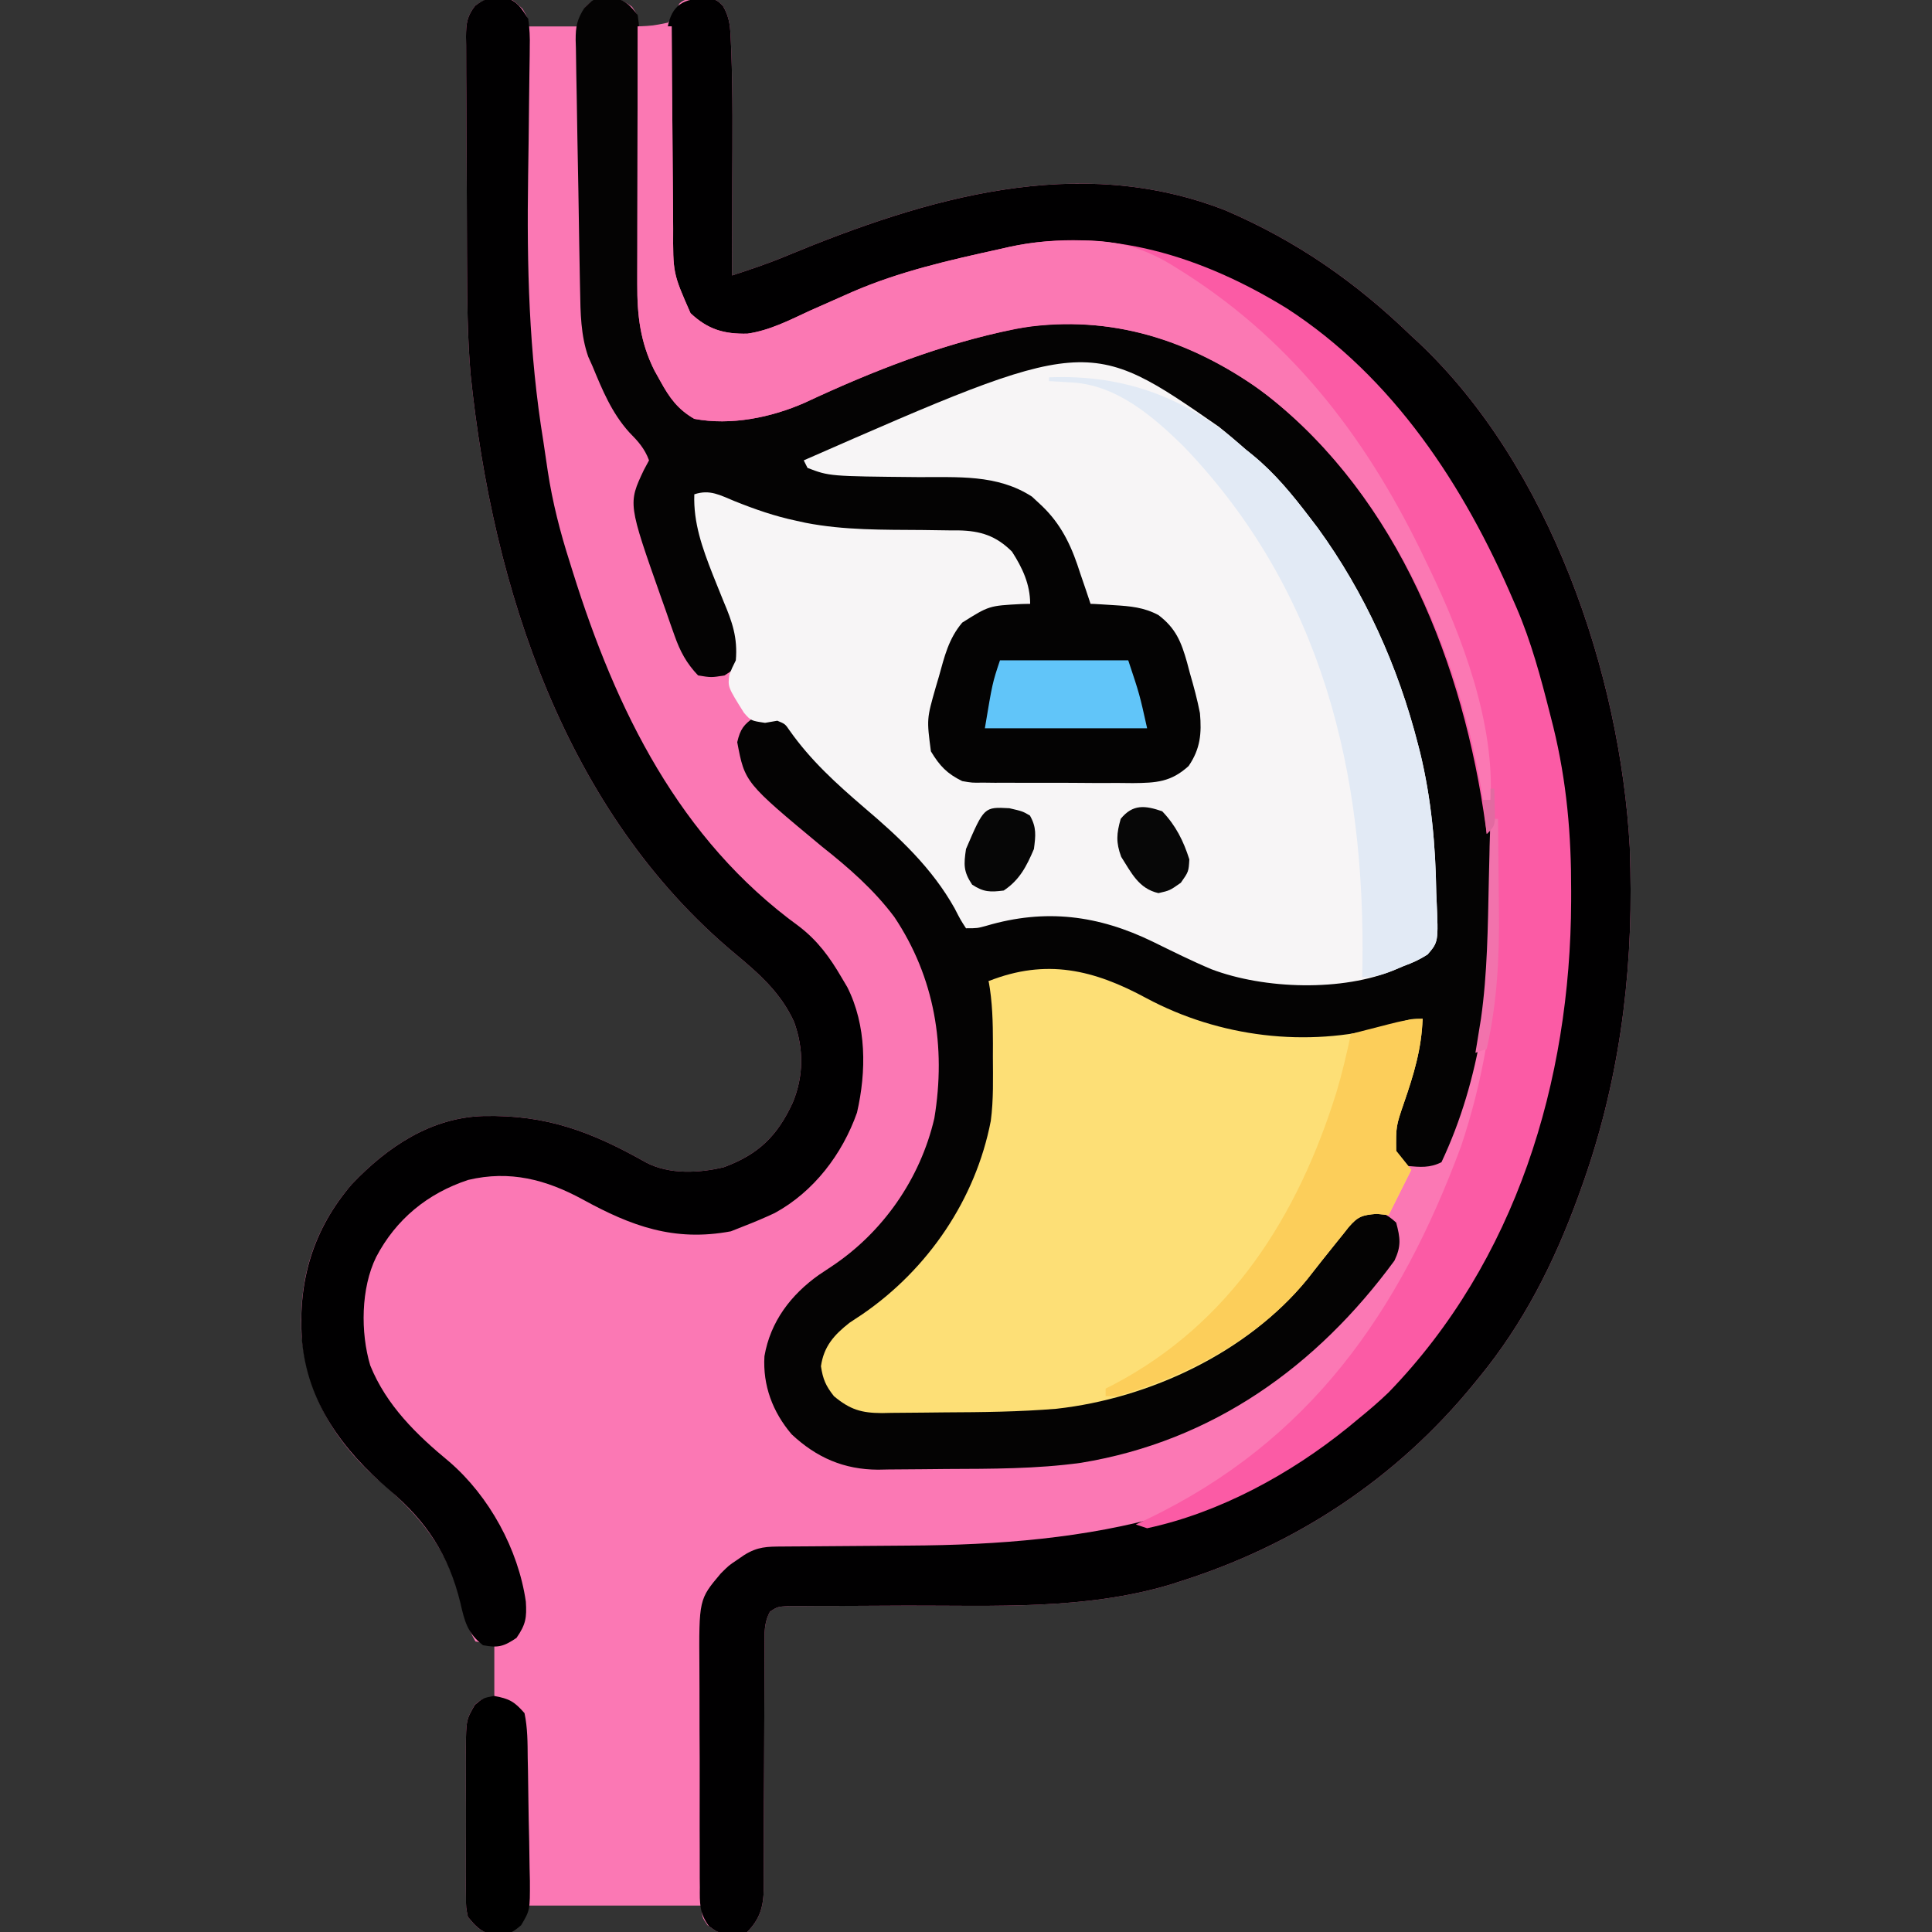 <?xml version="1.0" encoding="UTF-8"?>
<svg version="1.1" xmlns="http://www.w3.org/2000/svg" width="512" height="512">
<rect width="100%" height="100%" fill="#333333" stroke="none"/>
<path d="M0 0 C1.906 0.465 1.906 0.465 4.406 2.84 C5.906 5.465 5.906 5.465 5.906 7.465 C10.196 7.465 14.486 7.465 18.906 7.465 C19.566 5.815 20.226 4.165 20.906 2.465 C22.906 0.465 22.906 0.465 26.781 0.09 C29.934 0.164 30.75 0.352 33.406 2.277 C34.906 4.465 34.906 4.465 34.906 7.465 C38.971 7.275 38.971 7.275 42.906 6.465 C44.915 4.092 44.915 4.092 45.906 1.465 C47.485 -0.114 49.1 0.219 51.281 0.152 C52.468 0.096 52.468 0.096 53.68 0.039 C55.906 0.465 55.906 0.465 57.503 2.05 C59.39 5.296 59.422 7.771 59.59 11.523 C59.64 12.617 59.64 12.617 59.691 13.732 C60.147 25.321 60.011 36.932 59.969 48.527 C59.964 50.955 59.959 53.383 59.955 55.811 C59.944 61.695 59.928 67.58 59.906 73.465 C64.82 71.865 69.678 70.233 74.445 68.23 C111.424 52.924 151.594 40.929 190.656 56.215 C209.586 64.348 225.13 75.179 239.906 89.465 C240.571 90.078 241.237 90.692 241.922 91.324 C276.516 123.979 295.27 178.683 297.816 225.07 C297.861 226.751 297.861 226.751 297.906 228.465 C297.927 229.233 297.947 230 297.968 230.792 C298.626 259.732 294.786 288.166 284.906 315.465 C284.614 316.278 284.321 317.09 284.02 317.928 C277.702 335.199 269.624 351.198 257.906 365.465 C257.45 366.027 256.994 366.588 256.523 367.167 C235.923 392.408 209.196 409.99 178.156 419.715 C177.07 420.066 177.07 420.066 175.962 420.425 C153.304 427.161 129.544 425.924 106.177 425.97 C100.977 425.982 95.778 426.005 90.578 426.045 C88.159 426.058 85.74 426.054 83.321 426.049 C81.849 426.059 80.378 426.069 78.906 426.08 C76.981 426.083 76.981 426.083 75.018 426.086 C72 426.255 72 426.255 69.993 427.531 C68.321 430.506 68.492 433.472 68.521 436.794 C68.516 437.538 68.511 438.281 68.505 439.047 C68.495 440.661 68.492 442.275 68.496 443.889 C68.5 446.445 68.486 449 68.467 451.556 C68.43 456.984 68.417 462.412 68.406 467.84 C68.394 474.123 68.373 480.406 68.326 486.689 C68.313 489.205 68.317 491.72 68.322 494.235 C68.312 495.782 68.302 497.329 68.291 498.876 C68.297 499.574 68.303 500.271 68.31 500.99 C68.25 505.703 67.294 509.077 63.906 512.465 C56.719 513.054 56.719 513.054 53.406 510.652 C51.906 508.465 51.906 508.465 51.906 505.465 C36.726 505.465 21.546 505.465 5.906 505.465 C5.246 507.115 4.586 508.765 3.906 510.465 C1.345 513.026 -0.523 512.779 -4.023 512.926 C-7.026 512.257 -8.153 510.81 -10.094 508.465 C-10.602 506.005 -10.602 506.005 -10.611 503.225 C-10.624 502.18 -10.637 501.136 -10.65 500.059 C-10.641 498.936 -10.633 497.813 -10.625 496.656 C-10.629 495.497 -10.633 494.339 -10.637 493.145 C-10.639 490.694 -10.632 488.244 -10.615 485.794 C-10.594 482.045 -10.615 478.298 -10.641 474.549 C-10.638 472.168 -10.633 469.787 -10.625 467.406 C-10.633 466.285 -10.641 465.164 -10.65 464.009 C-10.557 456.279 -10.557 456.279 -8.248 452.219 C-6.094 450.465 -6.094 450.465 -3.094 450.465 C-3.094 445.845 -3.094 441.225 -3.094 436.465 C-4.744 436.135 -6.394 435.805 -8.094 435.465 C-10.024 432.144 -10.946 429.075 -11.848 425.344 C-15.455 410.832 -22.838 401.984 -34.094 392.465 C-45.995 381.849 -53.18 369.08 -54.254 353.078 C-54.754 338.175 -50.5 325.477 -40.781 314.215 C-31.494 304.464 -19.961 296.634 -6.004 296.227 C10.785 295.835 22.744 300.424 37.211 308.589 C43.327 311.75 51.188 311.362 57.738 309.781 C66.905 306.388 71.872 301.548 75.961 292.734 C78.894 285.692 78.948 278.468 76.344 271.277 C72.82 263.55 67.151 258.574 60.719 253.215 C15.719 215.714 -3.544 156.357 -9.379 99.7 C-10.233 89.715 -10.294 79.755 -10.332 69.742 C-10.336 68.821 -10.34 67.9 -10.344 66.952 C-10.365 62.097 -10.379 57.243 -10.389 52.388 C-10.4 47.381 -10.435 42.374 -10.474 37.368 C-10.5 33.503 -10.509 29.638 -10.512 25.774 C-10.517 23.926 -10.529 22.079 -10.547 20.232 C-10.571 17.659 -10.571 15.088 -10.564 12.515 C-10.577 11.755 -10.589 10.995 -10.603 10.212 C-10.568 6.697 -10.367 4.819 -8.189 1.997 C-5.298 -0.117 -3.482 -0.162 0 0 Z " fill="#FB78B4" transform="translate(134.094,-0.465)"/>
<path d="M0 0 C0.99 0.033 0.99 0.033 2 0.066 C2.66 0.065 3.32 0.064 4 0.062 C6.974 0.905 8.097 2.197 10 4.629 C10.393 7.288 10.545 9.536 10.514 12.192 C10.525 13.327 10.525 13.327 10.536 14.485 C10.555 16.985 10.547 19.484 10.539 21.984 C10.549 23.728 10.561 25.472 10.575 27.216 C10.607 31.811 10.618 36.405 10.622 41 C10.63 48.336 10.666 55.672 10.714 63.008 C10.726 65.561 10.726 68.114 10.724 70.667 C10.753 82.579 11.886 92.172 18 102.629 C18.389 103.436 18.779 104.243 19.18 105.074 C20.911 107.881 22.054 109.089 25 110.629 C36.405 112.502 47.506 109.437 57.763 104.649 C86.035 91.759 119.257 78.726 150.086 89.73 C161.26 94.183 170.885 99.787 180 107.629 C180.812 108.307 181.624 108.985 182.461 109.684 C214.196 137.014 232.424 180.504 236 221.629 C236.31 227.084 236.292 232.542 236.25 238.004 C236.247 238.727 236.244 239.449 236.241 240.194 C236.187 250.798 235.874 261.167 234 271.629 C233.876 272.366 233.753 273.104 233.625 273.864 C231.56 285.98 228.249 297.484 223 308.629 C219.908 310.175 217.406 309.923 214 309.629 C211.5 308.191 211.5 308.191 210 305.629 C209.888 298.934 212.063 292.904 214.12 286.601 C215.829 281.338 217.119 276.098 218 270.629 C216.697 271.045 216.697 271.045 215.367 271.469 C214.215 271.831 213.062 272.193 211.875 272.566 C210.738 272.926 209.601 273.286 208.43 273.656 C183.771 280.65 159.789 274.277 138 262.629 C129.79 258.345 122.153 257.754 113 258.629 C110.992 259.271 108.99 259.934 107 260.629 C105.68 260.629 104.36 260.629 103 260.629 C103.487 261.967 103.487 261.967 103.984 263.332 C105.573 268.917 105.289 274.619 105.25 280.379 C105.262 282.053 105.262 282.053 105.273 283.762 C105.25 293.977 104.121 303.306 99.812 312.629 C99.504 313.31 99.196 313.99 98.878 314.692 C91.165 331.315 79.403 344.029 64.102 353.953 C60.96 356.458 60.138 358.573 59.625 362.504 C60.105 366.5 61.467 368.533 64 371.629 C66.777 373.333 68.848 373.878 72.087 373.872 C72.883 373.875 73.678 373.878 74.498 373.881 C75.352 373.874 76.206 373.867 77.086 373.859 C77.979 373.859 78.873 373.858 79.793 373.858 C81.688 373.855 83.582 373.847 85.477 373.835 C88.33 373.817 91.182 373.814 94.035 373.814 C127.769 373.752 158.247 367.259 183.364 343.303 C188.072 338.486 192.014 333.04 196 327.629 C199.631 322.755 199.631 322.755 202.938 321.629 C206.701 321.629 208.216 322.084 211 324.629 C212.091 328.709 212.374 330.836 210.551 334.699 C190.001 362.744 162.331 382.579 127.489 388.285 C115.68 389.915 103.76 389.878 91.86 389.924 C89.78 389.936 87.699 389.956 85.618 389.986 C82.573 390.028 79.529 390.044 76.484 390.055 C75.565 390.072 74.646 390.09 73.7 390.108 C64.651 390.078 57.398 386.917 50.797 380.738 C45.765 374.831 43.119 367.799 43.586 360.035 C45.161 350.882 50.561 343.779 58.027 338.48 C59.141 337.735 60.257 336.993 61.375 336.254 C74.974 327.23 84.894 312.999 88.609 296.992 C91.752 278.002 88.71 259.635 78 243.629 C72.582 236.406 65.964 230.621 58.902 225.039 C38.392 208.007 38.392 208.007 36.375 197.316 C37.176 193.873 38.082 192.625 41 190.629 C44.564 190.022 46.318 190.226 49.438 192.066 C52.292 194.921 54.621 197.988 57.059 201.199 C61.71 207.02 67.075 211.99 72.938 216.566 C83.081 224.559 90.74 233.379 97 244.629 C97 245.289 97 245.949 97 246.629 C97.909 246.34 98.818 246.051 99.754 245.754 C117.895 240.395 132.48 242.309 149.312 250.566 C167.361 259.352 187.194 263.674 207 257.629 C208.786 257.005 210.561 256.344 212.312 255.629 C213.134 255.299 213.955 254.969 214.801 254.629 C217.212 253.604 217.212 253.604 220 251.629 C220.468 248.805 220.468 248.805 220.398 245.469 C220.405 244.208 220.411 242.948 220.417 241.649 C220.405 240.288 220.391 238.927 220.375 237.566 C220.371 236.883 220.367 236.199 220.363 235.495 C220.29 224.901 219.465 214.96 217 204.629 C216.726 203.265 216.457 201.901 216.191 200.535 C211.123 175.508 199.007 152.333 183 132.629 C181.987 131.339 181.987 131.339 180.953 130.023 C168.374 114.838 149.597 103.482 129.922 101.285 C105.045 100.106 77.976 112.066 56 122.629 C55.67 122.959 55.34 123.289 55 123.629 C61.376 125.262 67.39 125.817 73.938 125.902 C75.153 125.919 75.153 125.919 76.394 125.936 C79.782 125.975 83.171 126.002 86.56 126.01 C99.262 126.059 109.592 126.515 119.254 135.73 C125.176 142.169 130 151.725 130 160.629 C130.846 160.583 131.691 160.536 132.562 160.488 C146.063 160.059 146.063 160.059 151 164.629 C154.36 169.717 156.177 174.705 157.75 180.566 C157.97 181.326 158.191 182.086 158.418 182.869 C160.112 189.03 161.063 194.72 158.812 200.879 C156.461 204.447 153.816 206.721 150 208.629 C148.306 208.74 146.608 208.788 144.911 208.806 C143.85 208.819 142.788 208.832 141.694 208.845 C140.542 208.852 139.39 208.86 138.203 208.867 C137.022 208.875 135.84 208.883 134.623 208.892 C132.118 208.905 129.613 208.916 127.107 208.924 C123.28 208.941 119.453 208.985 115.625 209.029 C113.193 209.039 110.76 209.048 108.328 209.055 C106.612 209.081 106.612 209.081 104.862 209.108 C98.596 209.091 94.745 208.878 90 204.629 C88.539 202.953 88.539 202.953 87.625 201.316 C87.149 200.518 87.149 200.518 86.664 199.703 C84.554 193.112 86.808 186.521 88.625 180.129 C88.979 178.762 88.979 178.762 89.34 177.367 C91.211 170.717 93.843 165.066 100.001 161.456 C102.803 160.297 105.235 160.438 108.25 160.504 C109.328 160.522 110.405 160.54 111.516 160.559 C112.335 160.582 113.155 160.605 114 160.629 C113.29 158.539 112.556 156.457 111.812 154.379 C111.406 153.219 111 152.059 110.582 150.863 C108.842 147.305 107.289 145.777 104 143.629 C100.391 142.426 97.074 142.474 93.316 142.453 C91.742 142.433 90.168 142.412 88.594 142.39 C87.772 142.379 86.95 142.368 86.102 142.356 C66.573 142.051 49.198 140.269 30.992 132.801 C28.225 131.507 28.225 131.507 26 131.629 C26.516 139.208 28.458 145.784 30.938 152.941 C31.298 154.012 31.658 155.083 32.029 156.186 C33.799 161.573 33.799 161.573 36.096 166.743 C37.561 169.799 37.356 172.307 37 175.629 C35.438 178.066 35.438 178.066 33 179.629 C29.5 180.191 29.5 180.191 26 179.629 C22.902 176.372 21.229 173.236 19.746 169.023 C19.366 167.957 18.987 166.89 18.596 165.791 C18.213 164.686 17.831 163.58 17.438 162.441 C16.858 160.812 16.858 160.812 16.268 159.15 C7.426 134.073 7.426 134.073 11.625 125.191 C12.306 123.923 12.306 123.923 13 122.629 C11.857 119.502 10.063 117.53 7.75 115.191 C3.102 110.029 0.631 103.99 -2 97.629 C-2.365 96.818 -2.73 96.007 -3.105 95.172 C-5.099 89.505 -5.169 83.523 -5.269 77.57 C-5.285 76.797 -5.301 76.023 -5.318 75.227 C-5.37 72.691 -5.414 70.156 -5.457 67.621 C-5.472 66.751 -5.487 65.881 -5.503 64.985 C-5.582 60.389 -5.654 55.792 -5.722 51.196 C-5.794 46.453 -5.889 41.711 -5.989 36.969 C-6.062 33.315 -6.116 29.66 -6.166 26.005 C-6.193 24.256 -6.227 22.508 -6.268 20.759 C-6.324 18.316 -6.354 15.873 -6.378 13.429 C-6.4 12.71 -6.422 11.991 -6.445 11.25 C-6.453 7.64 -6.077 5.748 -4.101 2.681 C-2 0.629 -2 0.629 0 0 Z " fill="#040303" transform="translate(159,-0.629)"/>
<path d="M0 0 C2.418 1.912 4.736 3.896 7.039 5.945 C8.062 6.773 8.062 6.773 9.105 7.617 C14.912 12.39 19.491 17.986 24.039 23.945 C24.76 24.889 25.48 25.832 26.223 26.805 C38.767 44.067 47.499 63.47 52.789 84.07 C53.088 85.233 53.088 85.233 53.392 86.418 C56.357 98.654 57.476 110.94 57.664 123.508 C57.693 124.172 57.722 124.836 57.752 125.52 C58.234 136.559 58.234 136.559 55.359 139.895 C53.277 141.226 51.363 142.12 49.039 142.945 C48.309 143.255 47.579 143.566 46.827 143.885 C32.902 149.785 12.091 149.125 -1.934 143.798 C-7.186 141.588 -12.287 139.041 -17.402 136.532 C-31.877 129.482 -45.894 127.663 -61.57 132.289 C-63.961 132.945 -63.961 132.945 -66.961 132.945 C-68.398 130.742 -68.398 130.742 -69.961 127.695 C-75.942 116.995 -84.657 108.827 -93.961 100.945 C-101.288 94.645 -108.108 88.482 -113.699 80.547 C-114.888 78.805 -114.888 78.805 -116.961 77.945 C-118.57 78.224 -118.57 78.224 -120.211 78.508 C-123.961 77.945 -123.961 77.945 -125.789 75.863 C-130.095 68.992 -130.095 68.992 -129.68 65.742 C-128.961 63.945 -128.961 63.945 -127.961 61.945 C-127.443 55.926 -128.913 51.733 -131.211 46.32 C-131.856 44.731 -132.498 43.139 -133.137 41.547 C-133.449 40.769 -133.762 39.99 -134.084 39.188 C-136.808 32.218 -139.241 25.508 -138.961 17.945 C-134.81 16.562 -132.14 18.185 -128.273 19.758 C-122.91 21.91 -117.632 23.755 -111.961 24.945 C-110.72 25.218 -110.72 25.218 -109.454 25.496 C-99.236 27.484 -88.932 27.324 -78.562 27.402 C-76.114 27.423 -73.667 27.463 -71.219 27.504 C-70.478 27.504 -69.737 27.504 -68.974 27.504 C-63.084 27.616 -58.963 28.943 -54.773 33.133 C-52.006 37.427 -49.961 41.788 -49.961 46.945 C-50.758 46.971 -51.554 46.997 -52.375 47.023 C-60.87 47.477 -60.87 47.477 -67.961 51.945 C-71.594 56.254 -72.659 60.915 -74.148 66.258 C-74.421 67.183 -74.694 68.108 -74.975 69.061 C-77.382 77.49 -77.382 77.49 -76.262 86.055 C-73.93 89.926 -71.989 91.969 -67.961 93.945 C-65.325 94.399 -65.325 94.399 -62.531 94.349 C-61.47 94.362 -60.409 94.375 -59.315 94.388 C-57.61 94.383 -57.61 94.383 -55.871 94.379 C-54.105 94.387 -54.105 94.387 -52.304 94.395 C-49.816 94.401 -47.329 94.4 -44.842 94.391 C-41.041 94.383 -37.241 94.412 -33.439 94.443 C-31.021 94.445 -28.602 94.444 -26.184 94.441 C-25.049 94.453 -23.915 94.464 -22.746 94.475 C-16.528 94.421 -12.642 94.204 -7.961 89.945 C-4.846 85.376 -4.489 81.325 -4.961 75.945 C-5.656 72.32 -6.624 68.803 -7.648 65.258 C-7.893 64.334 -8.137 63.411 -8.389 62.459 C-9.923 57.063 -11.34 53.458 -15.961 49.945 C-19.828 47.882 -23.431 47.584 -27.773 47.32 C-28.935 47.246 -30.096 47.171 -31.293 47.094 C-32.173 47.045 -33.054 46.996 -33.961 46.945 C-34.348 45.788 -34.734 44.63 -35.133 43.438 C-35.658 41.898 -36.184 40.359 -36.711 38.82 C-37.09 37.679 -37.09 37.679 -37.477 36.516 C-39.683 30.117 -42.548 24.845 -47.648 20.258 C-48.25 19.697 -48.852 19.136 -49.473 18.559 C-58.745 12.547 -69.283 13.46 -79.898 13.383 C-103.158 13.164 -103.158 13.164 -108.961 10.945 C-109.291 10.285 -109.621 9.625 -109.961 8.945 C-34.666 -24.056 -34.666 -24.056 0 0 Z " fill="#F7F5F6" transform="translate(322.961,113.055)"/>
<path d="M0 0 C1.187 -0.056 1.187 -0.056 2.398 -0.113 C4.625 0.312 4.625 0.312 6.221 1.898 C8.108 5.144 8.141 7.619 8.309 11.371 C8.342 12.1 8.375 12.829 8.409 13.579 C8.866 25.169 8.73 36.78 8.688 48.375 C8.682 50.803 8.678 53.23 8.674 55.658 C8.663 61.543 8.646 67.428 8.625 73.312 C13.538 71.712 18.397 70.081 23.164 68.078 C60.143 52.771 100.313 40.777 139.375 56.062 C158.305 64.196 173.849 75.026 188.625 89.312 C189.29 89.926 189.955 90.54 190.641 91.172 C225.235 123.826 243.989 178.53 246.535 224.918 C246.565 226.038 246.594 227.158 246.625 228.312 C246.645 229.08 246.666 229.848 246.687 230.639 C247.345 259.58 243.505 288.014 233.625 315.312 C233.186 316.532 233.186 316.532 232.739 317.775 C226.421 335.046 218.343 351.045 206.625 365.312 C206.169 365.874 205.712 366.436 205.242 367.015 C184.642 392.255 157.914 409.837 126.875 419.562 C125.789 419.914 125.789 419.914 124.681 420.272 C102.023 427.009 78.262 425.771 54.896 425.818 C49.696 425.829 44.496 425.853 39.297 425.893 C36.877 425.906 34.459 425.902 32.039 425.897 C30.568 425.906 29.096 425.917 27.625 425.928 C25.7 425.931 25.7 425.931 23.736 425.934 C20.719 426.102 20.719 426.102 18.712 427.378 C17.04 430.354 17.211 433.319 17.24 436.642 C17.235 437.386 17.229 438.129 17.224 438.895 C17.214 440.509 17.211 442.123 17.214 443.737 C17.219 446.293 17.205 448.848 17.186 451.404 C17.149 456.832 17.135 462.259 17.125 467.688 C17.113 473.971 17.091 480.254 17.045 486.537 C17.031 489.052 17.036 491.568 17.04 494.083 C17.031 495.63 17.021 497.177 17.01 498.724 C17.016 499.421 17.022 500.119 17.028 500.837 C16.969 505.551 16.012 508.925 12.625 512.312 C5.43 512.902 5.43 512.902 2.527 510.776 C-0.052 507.436 0.056 504.526 0.092 500.474 C0.083 499.688 0.074 498.902 0.065 498.092 C0.043 495.495 0.05 492.898 0.059 490.301 C0.053 488.49 0.047 486.678 0.04 484.867 C0.029 481.068 0.034 477.27 0.049 473.471 C0.066 468.62 0.042 463.77 0.007 458.919 C-0.015 455.176 -0.013 451.433 -0.005 447.69 C-0.004 445.902 -0.011 444.115 -0.026 442.328 C-0.153 424.168 -0.153 424.168 5.625 417.312 C7.793 415.156 7.793 415.156 9.812 413.812 C10.487 413.348 11.161 412.884 11.855 412.406 C15.46 410.178 17.851 410.178 22.112 410.155 C22.78 410.15 23.447 410.145 24.134 410.139 C25.589 410.129 27.043 410.12 28.498 410.113 C30.823 410.101 33.148 410.082 35.473 410.06 C42.086 409.999 48.7 409.945 55.313 409.911 C103.487 409.65 147.853 402.484 183.625 367.312 C217.22 333.103 229.734 283.731 230 237.125 C230.008 236.286 230.016 235.447 230.025 234.583 C230.146 217.839 227.986 201.792 223.562 185.625 C223.267 184.54 222.972 183.456 222.668 182.339 C214.268 152.754 199.353 125.06 178.625 102.312 C177.912 101.517 177.199 100.722 176.465 99.902 C157.698 80.013 129.713 66.121 102.316 64.929 C75.264 64.315 47.318 74.544 23.308 86.214 C16.458 89.418 10.149 90.919 2.82 88.316 C1.796 87.603 1.796 87.603 0.75 86.875 C0.051 86.423 -0.647 85.97 -1.367 85.504 C-8.327 77.907 -8.023 68.465 -8.09 58.734 C-8.112 57.235 -8.136 55.735 -8.162 54.235 C-8.21 51.109 -8.244 47.982 -8.269 44.855 C-8.301 40.855 -8.364 36.855 -8.437 32.855 C-8.491 29.765 -8.529 26.675 -8.563 23.585 C-8.581 22.11 -8.603 20.634 -8.629 19.159 C-8.664 17.099 -8.678 15.04 -8.687 12.979 C-8.7 11.81 -8.712 10.64 -8.725 9.435 C-8.054 3.45 -5.909 0.182 0 0 Z " fill="#010001" transform="translate(185.375,-0.312)"/>
<path d="M0 0 C19.237 10.286 42.384 13.14 63.562 7.441 C64.778 7.07 65.994 6.699 67.246 6.316 C70.125 5.441 70.125 5.441 73.125 5.441 C72.865 13.369 70.779 20.224 68.208 27.663 C66.069 33.909 66.069 33.909 66.125 40.441 C68.105 42.916 68.105 42.916 70.125 45.441 C68.145 49.401 66.165 53.361 64.125 57.441 C63.073 57.338 62.021 57.235 60.938 57.129 C57.063 57.446 55.977 57.824 53.496 60.695 C53.044 61.272 52.591 61.848 52.125 62.441 C51.214 63.569 51.214 63.569 50.285 64.719 C47.686 67.957 45.088 71.197 42.547 74.48 C26.744 93.875 0.712 106.04 -23.862 108.774 C-33.739 109.593 -43.64 109.694 -53.546 109.737 C-55.446 109.748 -57.347 109.769 -59.247 109.798 C-62.03 109.841 -64.811 109.857 -67.594 109.867 C-68.438 109.885 -69.281 109.902 -70.151 109.92 C-75.547 109.9 -78.591 109.024 -82.875 105.441 C-85.038 102.701 -85.799 100.955 -86.312 97.504 C-85.563 92.255 -82.847 89.203 -78.738 85.984 C-77.56 85.192 -76.376 84.407 -75.188 83.629 C-57.937 71.732 -45.327 53.317 -41.305 32.488 C-40.555 26.84 -40.731 21.127 -40.75 15.441 C-40.746 14.292 -40.742 13.142 -40.738 11.957 C-40.745 6.348 -40.864 0.964 -41.875 -4.559 C-26.574 -10.607 -14.02 -7.601 0 0 Z " fill="#FDDF76" transform="translate(303.875,264.559)"/>
<path d="M0 0 C2.97 0 5.94 0 9 0 C9.004 0.819 9.007 1.639 9.011 2.483 C9.049 10.236 9.106 17.988 9.184 25.741 C9.223 29.726 9.256 33.71 9.271 37.696 C9.286 41.547 9.321 45.398 9.368 49.25 C9.383 50.713 9.391 52.177 9.392 53.64 C9.338 65.409 9.338 65.409 14 76 C18.627 80.315 22.829 81.551 29.074 81.421 C35.011 80.567 40.287 77.813 45.688 75.312 C48.189 74.194 50.696 73.089 53.203 71.984 C54.388 71.459 55.574 70.934 56.795 70.393 C69.359 64.933 82.661 61.924 96 59 C96.84 58.81 97.679 58.62 98.544 58.425 C124.499 52.824 149.982 61.115 172.061 74.745 C200.18 92.943 218.994 121.687 232 152 C232.279 152.636 232.558 153.272 232.845 153.927 C236.791 163.056 239.307 172.501 241.75 182.125 C242.044 183.281 242.338 184.436 242.641 185.627 C246.21 200.202 247.413 214.247 247.375 229.188 C247.374 230.065 247.373 230.943 247.371 231.847 C247.194 279.588 232.724 327.173 199 362 C196.438 364.474 193.763 366.753 191 369 C189.598 370.158 189.598 370.158 188.168 371.34 C172.978 383.623 154.2 393.888 135 398 C134.01 397.67 133.02 397.34 132 397 C132.981 396.539 133.962 396.077 134.973 395.602 C178.161 374.898 201.928 340.708 218.215 296.719 C223.788 280.066 227.201 261.599 227.098 244.031 C227.096 243.11 227.095 242.189 227.093 241.241 C227.088 238.327 227.075 235.414 227.062 232.5 C227.057 230.513 227.053 228.526 227.049 226.539 C227.038 221.693 227.021 216.846 227 212 C226.34 212.66 225.68 213.32 225 214 C224.915 213.363 224.831 212.726 224.744 212.07 C218.912 169.361 201.69 125.278 166.812 97.75 C148.293 83.78 127.352 76.712 104.102 79.461 C83.198 83.065 63.446 90.765 44.293 99.719 C35.395 103.648 24.702 105.833 15 104 C10.588 101.453 8.427 98.418 6 94 C5.473 93.053 4.946 92.105 4.402 91.129 C0.668 83.629 -0.157 76.555 -0.114 68.229 C-0.114 67.486 -0.114 66.744 -0.114 65.979 C-0.113 63.55 -0.106 61.121 -0.098 58.691 C-0.096 56.997 -0.094 55.304 -0.093 53.61 C-0.09 49.169 -0.08 44.729 -0.069 40.289 C-0.058 35.75 -0.054 31.212 -0.049 26.674 C-0.038 17.783 -0.021 8.891 0 0 Z " fill="#FB5BA5" transform="translate(169,7)"/>
<path d="M0 0 C0.99 -0.033 0.99 -0.033 2 -0.066 C5.185 0.935 6.21 2.801 8 5.562 C8.348 8.217 8.47 10.434 8.391 13.074 C8.385 13.815 8.379 14.556 8.373 15.319 C8.358 16.928 8.333 18.536 8.301 20.144 C8.249 22.724 8.223 25.303 8.204 27.884 C8.151 34.315 8.056 40.746 7.958 47.177 C7.602 71.069 8.149 93.942 12 117.562 C12.398 120.204 12.787 122.847 13.173 125.49 C14.432 133.721 16.46 141.639 19 149.562 C19.269 150.426 19.539 151.29 19.816 152.18 C31.248 188.702 47.972 222.986 79.75 246.062 C84.678 249.838 87.887 254.225 91 259.562 C91.764 260.852 91.764 260.852 92.543 262.168 C97.663 272.337 97.628 284.475 95.113 295.422 C91.223 306.433 83.659 316.396 73.293 322.035 C70.56 323.317 67.814 324.471 65 325.562 C63.907 325.996 62.814 326.429 61.688 326.875 C46.666 329.676 35.347 325.524 22.433 318.434 C12.688 313.137 3.116 310.644 -7.926 313.254 C-18.663 316.803 -27.045 323.644 -32.312 333.688 C-36.365 341.929 -36.498 353.705 -33.875 362.438 C-29.594 373.02 -21.598 380.791 -12.938 387.938 C-2.322 397.094 5.344 411.132 7.355 425.016 C7.615 429.254 7.355 431.051 4.875 434.625 C1.489 436.907 -0.003 437.328 -4 436.562 C-8.101 433.411 -8.88 430.254 -10 425.312 C-13.078 412.738 -18.907 403.805 -28.828 395.422 C-41.227 384.807 -50.563 372.235 -52 355.562 C-53.054 339.861 -48.979 326.238 -38.688 314.312 C-29.4 304.561 -17.867 296.732 -3.91 296.324 C12.879 295.933 24.838 300.522 39.305 308.686 C45.421 311.848 53.282 311.46 59.832 309.879 C68.999 306.485 73.966 301.646 78.055 292.832 C80.988 285.79 81.042 278.565 78.438 271.375 C74.914 263.648 69.245 258.671 62.812 253.312 C17.813 215.812 -1.45 156.455 -7.285 99.797 C-8.14 89.813 -8.201 79.853 -8.238 69.84 C-8.242 68.919 -8.246 67.998 -8.251 67.049 C-8.271 62.195 -8.286 57.34 -8.295 52.486 C-8.306 47.479 -8.341 42.472 -8.38 37.465 C-8.406 33.601 -8.415 29.736 -8.418 25.871 C-8.423 24.024 -8.435 22.177 -8.453 20.33 C-8.478 17.757 -8.477 15.186 -8.47 12.613 C-8.483 11.853 -8.496 11.093 -8.509 10.31 C-8.474 6.795 -8.273 4.917 -6.096 2.095 C-3.838 0.444 -2.765 -0.005 0 0 Z " fill="#010001" transform="translate(132,-0.562)"/>
<path d="M0 0 C2.97 0 5.94 0 9 0 C9.004 0.819 9.007 1.639 9.011 2.483 C9.049 10.236 9.106 17.988 9.184 25.741 C9.223 29.726 9.256 33.71 9.271 37.696 C9.286 41.547 9.321 45.398 9.368 49.25 C9.383 50.713 9.391 52.177 9.392 53.64 C9.338 65.409 9.338 65.409 14 76 C18.627 80.315 22.829 81.551 29.074 81.421 C35.011 80.567 40.287 77.813 45.688 75.312 C48.189 74.194 50.696 73.089 53.203 71.984 C54.388 71.459 55.574 70.934 56.795 70.393 C69.361 64.933 82.661 61.929 96 59 C96.833 58.809 97.666 58.617 98.525 58.42 C104.265 57.166 109.693 56.692 115.562 56.75 C116.741 56.738 116.741 56.738 117.943 56.727 C127.49 56.758 134.646 58.799 142.688 63.938 C143.466 64.427 144.245 64.916 145.048 65.421 C174.602 84.308 194.138 110.64 209 142 C209.301 142.624 209.603 143.248 209.914 143.892 C218.644 162.096 227.074 184.588 226 205 C225.34 205 224.68 205 224 205 C223.797 203.668 223.797 203.668 223.59 202.309 C216.864 162.394 197.333 119.569 163.551 95.352 C144.289 82.241 123.513 76.114 100.25 80.125 C80.75 84.068 62.273 91.313 44.293 99.719 C35.395 103.648 24.702 105.833 15 104 C10.588 101.453 8.427 98.418 6 94 C5.473 93.053 4.946 92.105 4.402 91.129 C0.668 83.629 -0.157 76.555 -0.114 68.229 C-0.114 67.486 -0.114 66.744 -0.114 65.979 C-0.113 63.55 -0.106 61.121 -0.098 58.691 C-0.096 56.997 -0.094 55.304 -0.093 53.61 C-0.09 49.169 -0.08 44.729 -0.069 40.289 C-0.058 35.75 -0.054 31.212 -0.049 26.674 C-0.038 17.783 -0.021 8.891 0 0 Z " fill="#FB78B3" transform="translate(169,7)"/>
<path d="M0 0 C20.29 -0.81 36.864 5.534 52 19 C53.023 19.828 53.023 19.828 54.066 20.672 C59.873 25.444 64.452 31.04 69 37 C69.721 37.944 70.441 38.887 71.184 39.859 C83.728 57.122 92.46 76.524 97.75 97.125 C97.949 97.9 98.148 98.675 98.353 99.473 C101.318 111.709 102.437 123.995 102.625 136.562 C102.654 137.226 102.683 137.89 102.713 138.574 C103.194 149.61 103.194 149.61 100.326 152.948 C98.242 154.282 96.328 155.173 94 156 C93.277 156.31 92.554 156.62 91.81 156.939 C88.773 158.189 86.303 159 83 159 C83.016 158.187 83.031 157.373 83.048 156.535 C83.908 104.927 72.458 56.681 35.75 18.375 C27.597 10.36 17.975 2.079 6.25 1.375 C4.494 1.263 4.494 1.263 2.703 1.148 C1.811 1.099 0.919 1.05 0 1 C0 0.67 0 0.34 0 0 Z " fill="#E2EAF5" transform="translate(278,100)"/>
<path d="M0 0 C-0.26 7.928 -2.346 14.782 -4.917 22.222 C-7.056 28.468 -7.056 28.468 -7 35 C-5.68 36.65 -4.36 38.3 -3 40 C-4.98 43.96 -6.96 47.92 -9 52 C-10.578 51.845 -10.578 51.845 -12.188 51.688 C-16.062 52.005 -17.148 52.383 -19.629 55.254 C-20.081 55.83 -20.534 56.406 -21 57 C-21.607 57.752 -22.214 58.503 -22.84 59.277 C-25.439 62.516 -28.037 65.755 -30.578 69.039 C-43.28 84.627 -62.013 94.437 -81 100 C-81.99 100 -82.98 100 -84 100 C-84 99.34 -84 98.68 -84 98 C-83.31 97.648 -82.621 97.296 -81.91 96.934 C-50.827 80.603 -33.033 52.174 -22.851 19.53 C-21.314 14.405 -20.096 9.236 -19 4 C-16.397 3.329 -13.793 2.663 -11.188 2 C-10.45 1.809 -9.712 1.618 -8.951 1.422 C-5.895 0.647 -3.166 0 0 0 Z " fill="#FCCE5A" transform="translate(377,270)"/>
<path d="M0 0 C4.016 0.738 5.35 1.458 8.062 4.562 C8.888 8.481 8.88 12.377 8.91 16.371 C8.935 17.53 8.959 18.689 8.985 19.883 C9.031 22.333 9.064 24.783 9.087 27.234 C9.125 30.983 9.211 34.73 9.303 38.479 C9.341 40.859 9.377 43.24 9.41 45.621 C9.437 46.742 9.464 47.863 9.491 49.018 C9.522 56.785 9.522 56.785 7.166 60.77 C4.899 62.702 4.001 63.223 1.062 63.125 C0.403 63.126 -0.258 63.128 -0.938 63.129 C-3.827 62.311 -5.031 60.853 -6.938 58.562 C-7.445 56.103 -7.445 56.103 -7.455 53.323 C-7.468 52.278 -7.48 51.233 -7.493 50.157 C-7.485 49.034 -7.477 47.911 -7.469 46.754 C-7.473 45.595 -7.476 44.436 -7.48 43.242 C-7.483 40.792 -7.476 38.342 -7.459 35.891 C-7.438 32.142 -7.459 28.395 -7.484 24.646 C-7.482 22.266 -7.477 19.885 -7.469 17.504 C-7.477 16.383 -7.485 15.262 -7.493 14.107 C-7.4 6.366 -7.4 6.366 -5.088 2.351 C-2.938 0.562 -2.938 0.562 0 0 Z " fill="#000000" transform="translate(130.938,449.438)"/>
<path d="M0 0 C11.22 0 22.44 0 34 0 C37 9 37 9 39 18 C24.81 18 10.62 18 -4 18 C-2 6 -2 6 0 0 Z " fill="#61C5F9" transform="translate(265,175)"/>
<path d="M0 0 C3.589 3.765 5.626 7.821 7.188 12.75 C7 16 7 16 4.938 18.938 C2 21 2 21 -1 21.688 C-6.241 20.487 -8.156 16.322 -10.875 12.062 C-12.293 8.202 -12.115 5.939 -11 2 C-7.807 -1.929 -4.56 -1.572 0 0 Z " fill="#070707" transform="translate(308,215)"/>
<path d="M0 0 C3.5 0.812 3.5 0.812 5.438 1.938 C7.226 5.094 6.962 7.23 6.5 10.812 C4.53 15.424 2.717 19.001 -1.5 21.812 C-5.077 22.269 -6.835 22.25 -9.875 20.25 C-12.194 16.772 -12.11 14.948 -11.5 10.812 C-6.702 -0.359 -6.702 -0.359 0 0 Z " fill="#060606" transform="translate(267.5,214.188)"/>
<path d="M0 0 C0.33 0 0.66 0 1 0 C1.075 5.955 1.129 11.91 1.165 17.865 C1.18 19.883 1.2 21.901 1.226 23.919 C1.388 36.639 0.778 48.565 -2 61 C-3.485 61.495 -3.485 61.495 -5 62 C-4.867 61.201 -4.734 60.402 -4.598 59.578 C-4.421 58.48 -4.244 57.382 -4.062 56.25 C-3.888 55.183 -3.714 54.115 -3.535 53.016 C-1.81 40.891 -1.711 28.666 -1.448 16.445 C-1.396 14.107 -1.339 11.768 -1.281 9.43 C-1.268 8.712 -1.254 7.994 -1.24 7.255 C-1.113 2.226 -1.113 2.226 0 0 Z " fill="#F272AC" transform="translate(396,217)"/>
<path d="M0 0 C0.33 0 0.66 0 1 0 C1.054 1.625 1.093 3.25 1.125 4.875 C1.148 5.78 1.171 6.685 1.195 7.617 C1 10 1 10 -1 12 C-1.33 9.03 -1.66 6.06 -2 3 C-1.34 3 -0.68 3 0 3 C0 2.01 0 1.02 0 0 Z " fill="#E26AA1" transform="translate(395,209)"/>
</svg>
